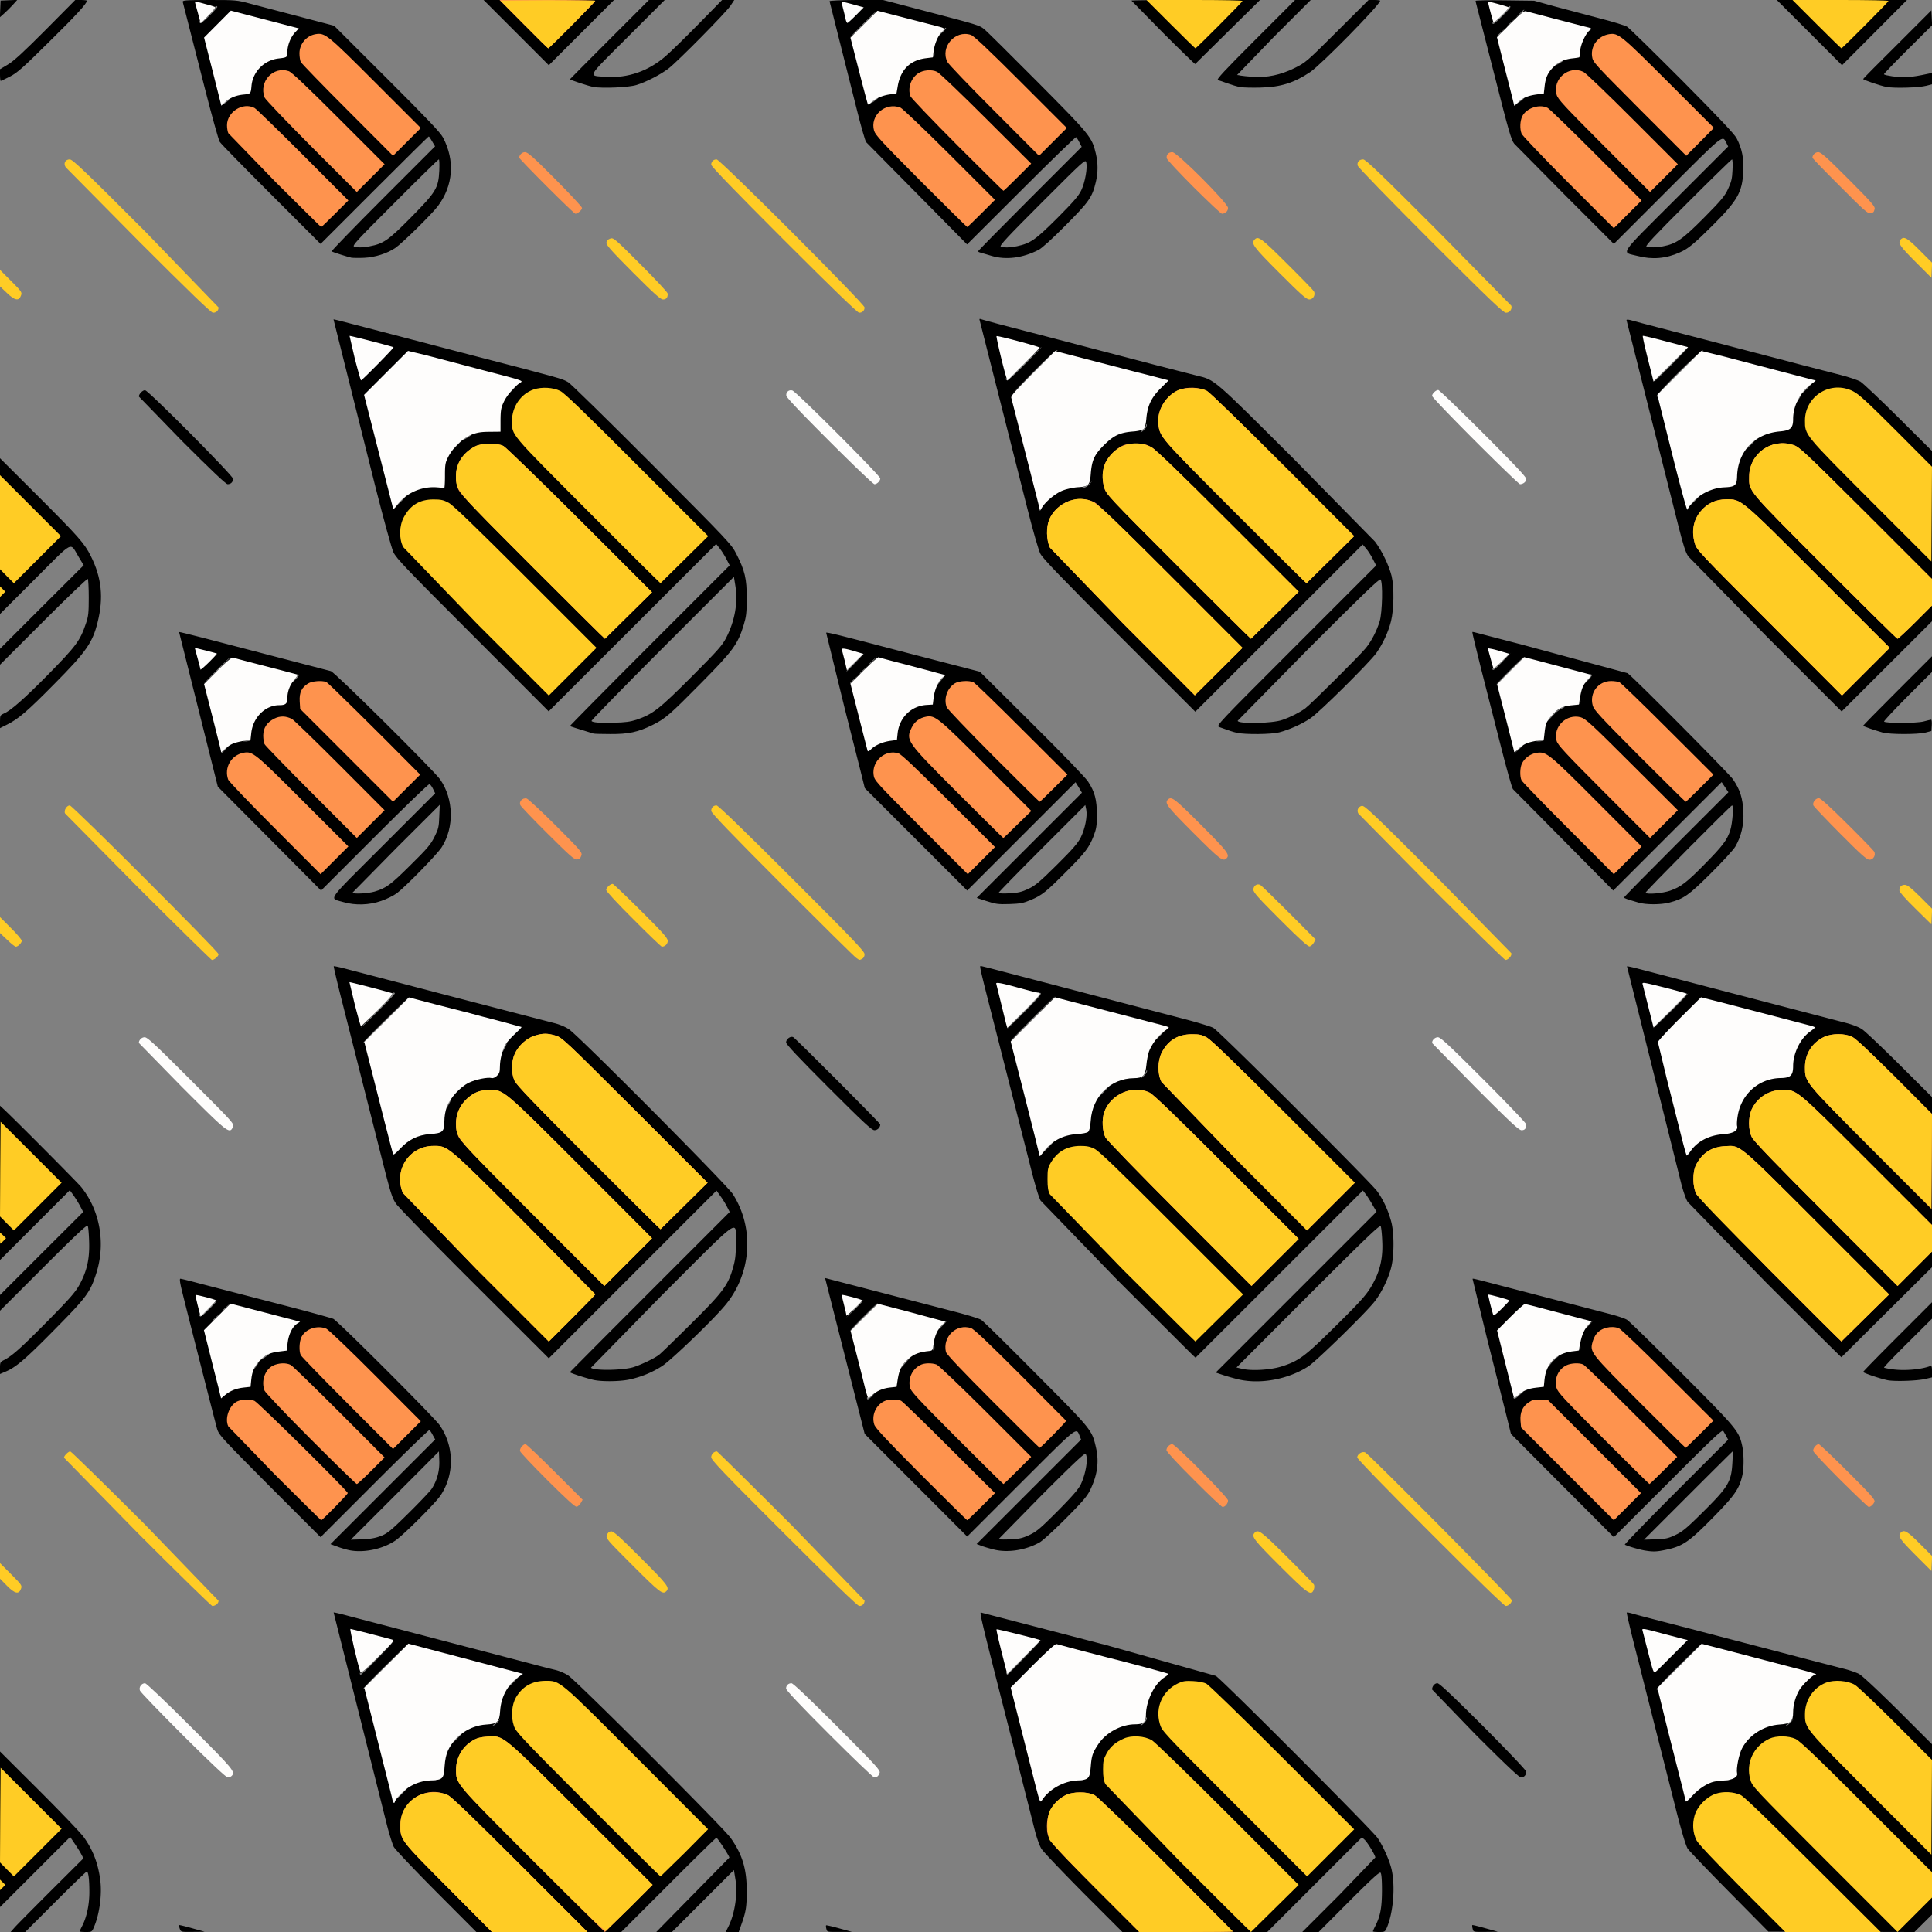 <svg xmlns="http://www.w3.org/2000/svg" width="1600" height="1600" viewBox="0 0 16000 16000" preserveAspectRatio="xMidYMid meet"  xmlns:v="https://vecta.io/nano"><rect x="0" y="0" width="16000" height="16000" fill="#808080" stroke="none"/><path d="M119 15965c16-19 152-156 301-305l271-270-17-32c-9-18-34-58-55-89l-38-56-581 581v-1289l326 325c179 179 345 352 368 385 76 106 118 216 136 354 16 119-6 283-51 388-18 43-19 43-69 43-27 0-50-2-50-5s10-25 22-48c36-71 58-174 58-277 0-107-8-170-22-170-5 0-122 113-259 250l-250 250H88l31-35zm1370 9c-5-15-8-29-6-31 3-2 51 10 108 26l104 29-98 1c-96 1-98 1-108-25zm2125-306c-183-184-341-351-353-373-11-22-39-110-60-195l-438-1746c2-2 59 11 128 30l1514 396c77 21 165 43 195 50s78 27 105 45c68 43 1289 1264 1346 1346 98 139 134 260 133 444 0 130-7 170-46 278l-20 57h-108l21-42c55-109 80-274 59-397l-12-74-513 513h-130l605-616c0-15-98-164-107-164-5 0-184 176-398 390l-390 390H3945l-331-332zm-279-818c21-22 37-40 34-40s-23 18-44 40-37 40-34 40 23-18 44-40zm273-107c-10-2-26-2-35 0-10 3-2 5 17 5s27-2 18-5zm187-353c21-22 37-40 34-40s-23 18-44 40-37 40-34 40 23-18 44-40zm326-127l24-28-30 25c-16 14-32 26-34 28-2 1 0 2 6 2 5 0 20-12 34-27zm-921-468l185-190-187 185c-104 102-188 189-188 194s1 7 3 5c1-3 85-90 187-194zm1055 135c21-22 37-40 34-40s-23 18-44 40-37 40-34 40 23-18 44-40zm-1120-202l140-143-140 138c-78 76-144 135-148 131s-7-2-7 4c0 7 3 12 8 12 4 0 70-64 147-142zm3709 2247c-4-14-5-28-2-30 2-2 51 9 108 25l105 29h-102c-102 1-103 1-109-24zm2129-297c-176-178-334-343-349-368-16-26-39-92-55-155l-109-430c-379-1487-352-1373-326-1368l1031 268 904 254c59 39 1298 1280 1341 1344 48 73 100 190 116 265 30 143 12 350-40 475-16 36-18 37-66 37-28 0-50-2-50-5s8-22 19-43c43-85 55-152 56-294 0-91-4-141-12-149s-72 50-262 240l-250 251h-136l303-303 302-314c0-18-65-126-90-148l-21-19-784 784H9295l-322-322zm-5-935c-10-2-28-2-40 0-13 2-5 4 17 4 22 1 32-1 23-4zm511-477c13-14 21-31 18-38-4-9-6-8-6 4-1 9-13 26-27 37-15 12-22 21-17 21s20-11 32-24zm-989-543l145-148-147 145c-82 80-148 138-148 131 0-8-3-12-6-8-5 5 3 27 9 27 1 0 67-66 147-147zm3706 2251c-4-15-5-28-3-31 3-2 51 10 108 26l104 29-101 1c-102 1-102 1-108-25zm2127-303c-177-179-333-342-346-361-15-23-46-126-90-295l-349-1378c-39-153-68-280-66-282 3-3 27 2 54 10 48 14 111 30 439 115l1015 265 294 76c44 11 98 30 120 41 25 12 153 132 324 301l282 282v1411l-145 144-1210-3-322-326zm-5-928c-10-2-26-2-35 0-10 3-2 5 17 5s27-2 18-5zm513-480l24-28-30 25c-16 14-32 26-34 28-2 1 0 2 6 2 5 0 20-12 34-27zm-917-473l181-185-187 185c-104 102-188 192-187 200 0 13 1 13 6 0 3-8 87-98 187-200zm-1697 572l-357-370c0-27 21-52 44-52 16 0 118 96 377 354 199 200 355 364 357 376 4 27-15 50-42 50-15 0-131-110-379-358zm-9314-1522c-28-5-77-19-108-31l-58-21 867-867-20-36c-10-20-23-39-28-42-4-3-209 195-455 441l-446 446-422-422c-406-409-421-425-436-478-18-64-259-1011-292-1147-15-63-19-93-11-93 6 0 72 16 146 36l745 193c193 50 361 97 375 103 39 19 837 816 882 882 120 174 123 405 7 580-44 66-307 328-376 375-103 69-252 101-370 81zm252-120c52-20 82-44 229-189 92-91 178-182 191-201 45-70 66-149 63-233l-3-77-365 366-365 365 95-3c69-3 112-11 155-28zm-1015-1435c0-11-14 7-31 40-7 13-3 12 10-5 11-14 21-29 21-35zm90-72c0-7-61 31-73 46-7 8 7 2 31-14 23-15 42-30 42-32zm-434-305l29-33-32 29c-31 28-38 36-30 36 2 0 16-15 33-32zm4-139c0-4-30 24-67 62-47 49-69 66-75 57-4-8-8-8-8-2 0 29 20 19 82-43 37-37 68-71 68-74zm76 59l29-33-32 29c-31 28-38 36-30 36 2 0 16-15 33-32zm6365 2007c-35-8-83-22-108-31l-45-17 865-865-12-31c-30-71-9-87-487 390l-444 444-849-850-328-1291 1062 276c110 28 214 60 230 70 17 10 221 211 455 447 460 462 462 464 495 605 29 122 14 232-47 358-26 53-62 95-202 236-94 94-191 183-216 197-111 63-256 87-369 62zm284-123c61-29 91-55 236-200 126-128 171-180 191-222 41-89 61-214 39-249-7-11-96 73-365 342l-356 363c0 3 42 5 93 2 78-3 103-9 162-36zm-1299-1154l29-33-31 28c-17 15-33 24-37 20-4-3-7-1-7 5 0 20 15 13 46-20zm284-283c42-48 42-48 6-15-21 19-42 44-48 55s-9 18-6 15c2-3 24-27 48-55zm228-126c-3-20-5-19-9 9-3 20-2 29 4 23 5-5 7-19 5-32zm-578-244c63-63 112-115 110-115-3 0-57 52-120 115s-112 115-110 115c3 0 57-52 120-115zm650 70c19-19 32-35 29-35s-20 16-39 35-32 35-29 35 20-16 39-35zm-660-207c-3-2-36 30-75 72l-69 75 74-72c41-40 72-74 70-75zm6468 2072c-45-8-142-36-162-48-4-2 186-199 424-437l432-432-16-29c-8-16-20-36-25-44-9-12-98 72-458 433l-448 447-426-427-426-428-37-150-161-640-120-494c5-4 16-1 280 68l849 221c66 17 133 39 150 50 17 10 223 212 458 447 457 459 470 475 497 601 14 66 14 182 0 242-26 112-64 166-248 353-194 197-247 233-386 262-76 16-106 17-177 5zm257-128c59-28 94-57 223-185 215-213 240-254 249-414 3-51 4-93 2-93s-168 165-369 366l-365 365 95-3c83-3 104-7 165-36zm-1260-1186c6-4 1-4-10 2s-29 19-39 31c-10 11-23 18-29 14s-7-1-2 6c5 9 16 5 39-16l41-37zm278-282c18-14 22-21 11-15-22 11-84 77-84 89 0 4 10-5 21-20s35-39 52-54zm195-95c-3-20-5-19-9 9-3 20-2 29 4 23 5-5 7-19 5-32zm78-181l29-33-32 29c-18 17-33 31-33 33 0 8 8 1 36-29zm-8245 461c-50-10-201-58-201-65 0-2 298-302 661-665l662-662-21-41c-11-22-35-62-54-88l-34-48-1389 1389-613-612c-338-337-630-637-651-667-34-49-46-88-120-380l-320-1264c-45-175-79-321-77-324 3-2 56 9 118 26l888 232 813 211c50 12 98 32 130 54 81 54 1307 1287 1356 1364 183 286 154 669-72 931-112 131-438 443-512 492-83 54-176 92-275 113-77 16-218 18-289 4zm319-105c61-18 178-73 218-104 15-11 134-127 266-258 265-263 306-319 347-465 19-66 23-105 23-197-2-203 64-249-614 428l-586 599c24 25 254 22 346-3zM3724 9133c9-18 14-33 12-33-6 0-36 55-36 66s5 3 24-33zm460-460c9-18 14-33 12-33-6 0-36 55-36 66s5 3 24-33zm-984-228l185-190-187 185c-104 102-188 189-188 194s1 7 3 5c1-3 85-90 187-194zm-68-72c76-76 138-141 138-145 0-5-5-8-11-8-5 0-8 4-5 8 3 5-57 70-133 145-76 76-135 137-132 137s68-62 143-137zm7131 3052c-35-8-92-24-129-36l-66-22 1332-1332-32-55c-17-30-42-70-56-88l-25-33-1386 1385-26-24c-14-13-296-295-628-626l-629-651c-17-31-50-142-91-308l-294-1155c-115-450-122-480-112-480 4 0 61 14 126 31l1546 404c120 31 235 66 255 77 50 28 1302 1277 1357 1353 50 70 89 152 116 250 24 87 26 262 4 366-19 90-78 216-138 294-67 89-483 495-551 540-163 106-391 150-573 110zm352-109c141-45 190-81 433-321 245-242 283-286 336-392 50-99 70-202 63-328-2-55-8-108-12-119-7-15-109 83-602 575l-593 594 47 11c80 19 237 9 328-20zM8685 9500c21-22 37-40 34-40s-23 18-44 40-37 40-34 40 23-18 44-40zm460-460c21-22 37-40 34-40s-23 18-44 40-37 40-34 40 23-18 44-40zm354-169c0-14-1-14-6-1-3 8-15 26-27 40l-21 25 28-24c15-14 27-32 26-40zm-939-436l180-185c-3 0-88 83-190 185s-183 185-180 185 88-83 190-185zm1050 140c19-19 32-35 29-35s-20 16-39 35-32 35-29 35 20-16 39-35zm-1121-199c104-104 139-146 130-151-8-5-10-4-6 0 4 5-57 73-135 152-79 79-140 143-138 143 3 0 70-65 149-144zm7142 3054c-63-13-201-60-201-68 0-4 128-135 285-292l285-285v136l-201 200c-111 110-199 202-196 205s38 10 79 15c97 12 231 0 304-28 11-4 14 5 14 44v50l-52 12c-67 17-259 23-317 11zM0 11330c0-46 2-51 32-66 70-36 141-100 359-320 189-192 232-241 268-306 61-113 84-213 79-357-2-64-7-122-12-130-6-10-102 80-367 345L0 10855v-130l344-344 345-344-24-46a943.2 943.2 0 0 0-55-90l-32-44-578 578V9157l26 24c85 78 615 611 646 649 158 196 205 473 123 722-49 151-81 194-340 456-241 245-321 314-408 351l-47 20v-49zm14623-712l-647-665c-14-23-39-95-55-160l-447-1790c2-2 46 7 98 21l1703 444c61 15 118 37 145 55 25 16 165 149 313 296l267 266v1410l-750 745c-3 0-285-280-627-622zm-643-2390c-3-2-70 65-150 147l-145 150 150-147c82-81 147-149 145-150z"/><path d="M6862 9007c-248-248-352-359-352-374 0-28 37-55 59-44 23 13 721 713 721 723 0 25-23 48-48 48-22 0-89-62-380-353zM2845 7471c-121-37-157 15 327-469l432-432-17-35c-9-20-23-38-30-41-8-3-196 179-455 438l-443 443-855-860-321-1281c3-3 286 70 712 182l545 142c30 6 853 822 906 898 111 161 117 395 13 559-36 58-301 329-372 382-27 20-85 49-130 64-99 35-216 38-312 10zm256-87c97-29 132-54 297-218 141-139 168-171 200-235 33-66 37-83 40-170l4-96-361 360-361 367c0 14 125 8 181-8zM1866 6208l29-33-32 29c-18 17-33 31-33 33 0 8 8 1 36-29zm208-76c2-4-11-6-30-4s-34 6-34 8c0 8 59 4 64-4zm-269-582c60-60 107-110 105-110-3 0-55 50-115 110-60 61-107 110-105 110 3 0 55-49 115-110zm649 71c21-22 25-31 14-37-7-4-10-3-5 1 4 5-5 21-20 37-15 15-24 28-22 28 3 0 18-13 33-29zm5718 1842l-83-27 871-871-26-44-27-43-897 897-848-848-35-141-132-521-153-625c3-7 124 23 563 139l710 184 429 426c257 255 444 449 467 484 56 85 73 152 73 277 0 89-5 115-27 173-37 96-70 139-225 294-169 170-203 197-295 236-62 26-87 31-177 34-92 3-115 0-188-24zm345-102c58-28 93-57 236-199 133-132 174-180 198-228 35-71 55-173 45-228l-8-39-359 359c-197 197-359 363-359 368s40 7 89 4c73-4 102-11 158-37zm-721-1728c15-20 23-33 16-29-13 8-56 66-49 66 3 0 17-17 33-37zm-720-5l29-33-32 29c-31 28-38 36-30 36 2 0 16-15 33-32zm80-80l29-33-32 29c-31 28-38 36-30 36 2 0 16-15 33-32zm-66-65l75-78-77 75c-72 69-83 80-75 80 1 0 36-35 77-77zm146-15l29-33-32 29c-31 28-38 36-30 36 2 0 16-15 33-32zm6334 2007c-102-30-120-36-120-43 0-4 194-201 432-439l432-432-56-84-898 898-831-840c-8-11-54-173-101-360l-163-639c-41-164-74-300-72-302 1-2 25 3 52 11l365 95 869 235c52 37 840 831 873 879 58 85 80 154 86 268 5 108-17 202-66 288-14 25-104 124-201 220-187 186-226 213-347 245-71 18-193 18-254 0zm262-99c88-31 138-69 284-218 152-154 188-202 214-284 18-60 29-204 14-204-11 0-723 718-717 724 16 15 141 4 205-18zm-1219-1205c-2-3-20 12-41 34l-37 39 41-35c22-19 39-36 37-38zm171-39c2-4-11-6-30-4s-34 6-34 8c0 8 59 4 64-4zm146-262c17-7 29-15 26-17-14-14-146 98-146 123 0 3 20-16 45-44 24-27 58-55 75-62zm158-71c-3-20-5-19-9 9-3 20-2 29 4 23 5-5 7-19 5-32zm-578-244c63-63 112-115 110-115-3 0-57 52-120 115s-112 115-110 115c3 0 57-52 120-115zm649 71c25-26 29-36 19-41-7-5-10-4-5 0 4 5-7 24-25 42-17 18-30 33-27 33s20-15 38-34zm-714-148l70-73-71 68c-38 37-73 64-77 61-4-4-7-2-7 4 0 23 16 11 85-60zm-7530 597c-141-43-191-59-195-62-2-2 294-302 659-667l664-664-28-54c-15-29-40-69-56-88l-28-35-1387 1386-629-630c-553-553-633-637-657-688-15-32-80-270-147-533l-349-1395c2-1 57 12 123 30l265 69 750 196c749 194 756 196 805 225 22 13 335 320 696 682 630 632 657 661 696 738 72 140 88 209 87 370 0 120-4 152-25 221-49 160-89 214-354 482-258 261-294 293-403 347-118 58-198 75-347 74-71 0-134-2-140-4zm355-114c137-47 188-87 456-355 218-219 255-260 288-324 72-140 99-294 76-431l-12-74-594 594c-326 326-590 597-586 600 13 13 66 17 187 14 92-2 135-8 185-24zM3330 4145c19-19 32-35 29-35s-20 16-39 35-32 35-29 35 20-16 39-35zm466-467l29-33-32 29c-31 28-38 36-30 36 2 0 16-15 33-32zm104-74c0-7-58 25-65 36-3 5 10 1 29-11 20-12 36-23 36-25zm356-386l29-33-32 29c-31 28-38 36-30 36 2 0 16-15 33-32zm5989 2851c-36-8-59-16-148-48-27-11-19-19 636-674l664-664-28-54c-15-30-40-69-56-87l-28-33-1386 1385-629-629c-482-482-634-640-654-679-15-29-61-189-107-371l-395-1559c-5-15-3-18 12-12 11 4 78 22 149 41l495 129 815 213 328 84c150 36 129 19 805 693l669 681c57 74 117 200 138 286 22 94 19 275-5 373-23 92-68 188-123 266-58 80-471 490-545 539-71 48-174 94-258 116-65 17-281 19-349 4zm375-107c69-24 144-62 190-96 49-37 454-440 502-500s89-140 114-221c22-72 28-325 7-346-9-9-147 124-597 574l-586 596c0 28 287 23 370-7zM9021 4013l24-28-25 22c-14 11-34 23-45 26-19 5-19 5 1 6 11 0 31-11 45-26zm458-457c13-14 21-31 18-38-4-9-6-8-6 4-1 9-13 26-27 37-15 12-22 21-17 21s20-11 32-24zm-729-649c13-5 13-6 0-6-8-1-98 83-200 187l-185 187 185-181c102-100 192-184 200-187zm-124-34c-1-2-65 60-141 137-95 96-141 136-147 127-5-7-8-8-8-1 0 32 27 12 157-118 78-78 141-143 139-145zm6964 3193c-74-21-160-51-160-56 0-3 128-133 285-290l285-285v130l-202 202c-111 111-199 206-195 209 15 15 270 14 327-1 30-8 59-15 63-15s7 21 5 47l-3 47-50 13c-64 16-295 16-355-1zM0 5976c0-51 2-54 32-67 56-23 168-122 359-315 239-243 272-287 320-429 21-61 24-88 24-217 0-80-4-150-8-154-4-5-170 154-367 351L0 5505v-132l346-346 347-346-41-68c-76-125-33-147-362 182L0 5085V3795l311 310c339 339 389 395 441 500 90 179 107 347 56 549-41 168-97 247-357 509-225 228-297 290-393 338l-58 29v-54zm14632-704l-650-664c-23-33-42-93-85-263l-427-1694c0-6 18-5 48 4 26 8 119 32 207 55l595 155 325 85c61 15 191 50 290 76l307 79c70 18 144 43 165 55 21 13 163 147 316 299l277 276v1410l-748 747-620-620zm-592-1127c19-19 32-35 29-35s-20 16-39 35-32 35-29 35 20-16 39-35zm465-465c21-22 37-40 34-40s-23 18-44 40-37 40-34 40 23-18 44-40zm399-385l17-30-20 24c-12 13-21 28-21 34 0 12 0 11 24-28zm-995-207c96-98 183-178 191-179 12 0 12-2 1-6-16-7-381 355-380 377 0 13 1 13 6 0 3-8 85-95 182-192zm1056 132c21-22 37-40 34-40s-23 18-44 40-37 40-34 40 23-18 44-40zm-1120-200l135-140c-3 0-68 63-145 140s-137 140-135 140c3 0 68-63 145-140zM1507 3652l-357-368c0-22 33-55 52-52 30 5 728 707 728 733 0 27-18 45-45 45-14 0-138-118-378-358zm1403-1518c-28-6-150-44-164-52-4-2 186-199 424-437l433-433-24-41c-12-22-25-41-28-41-4 0-206 200-451 445l-445 445-408-408c-224-224-416-420-427-437-10-16-66-217-124-445L1514 18c-5-16 13-17 220-18 219 0 229 1 333 29l700 184 437 436c337 337 442 447 465 490 100 190 85 397-42 567-53 70-294 307-354 348-67 45-167 77-258 81-44 2-91 1-105-1zm150-94c116-22 155-49 342-238 210-213 229-244 236-389 2-51 1-93-4-93-4 0-169 161-365 358-314 313-355 358-336 364 34 9 69 9 127-2zM1900 824c0-3-13 4-30 16-16 12-30 24-30 26 0 3 14-4 30-16 17-12 30-24 30-26zM1800 58c0-5-5-8-11-8-5 0-8 4-5 8 3 5-24 37-59 72-36 36-65 58-65 51 0-8-3-12-6-8-3 3-3 11 1 17 5 8 31-12 76-56 38-38 69-72 69-76zm6415 2062c-38-12-80-23-92-27-13-3-23-8-23-12s193-200 429-436l429-429-19-37c-10-21-23-40-27-43-5-3-210 196-456 442l-447 446-836-847c-7-9-40-121-72-249L6870 10c0-5 90-9 222-10h221l131 34 266 70c375 98 403 106 439 136 20 15 218 212 442 437 437 440 452 458 484 594 19 81 19 157 0 237-30 126-56 163-250 358-113 114-197 190-225 204-132 67-267 84-385 50zm207-81c114-25 152-52 334-233 136-137 176-183 199-231 31-66 52-184 41-230-7-28-15-21-367 331-285 285-355 360-341 366 26 10 76 9 134-3zM7270 813c0-8-38 17-51 33-9 11-2 9 19-6 17-13 32-25 32-27zm468-374c-3-20-5-19-9 9-3 20-2 29 4 23 5-5 7-19 5-32zm-583-239c60-60 107-110 105-110-3 0-55 50-115 110-60 61-107 110-105 110 3 0 55-49 115-110zm680 32c-3-3-6-3-7-1-2 2-16 20-33 39l-30 35 37-34c21-19 36-37 33-39zm5728 1888c-138-36-172 14 317-475l432-432-15-30c-34-65-13-82-487 392l-445 445-398-398-427-432c-25-31-47-108-164-570l-146-570c-5-19-10-38-10-43 0-4 109-6 243-4l242 3 170 47 370 98c110 28 214 60 230 70 17 10 221 211 456 446 305 308 432 442 451 478 44 84 61 167 55 275-8 172-47 240-253 446-153 152-203 194-272 224-115 52-230 61-349 30zm208-80c110-21 161-56 341-237 143-145 171-178 199-238 27-58 34-85 37-157 3-49 0-88-4-88-5 0-171 162-368 359-281 281-355 360-340 364 33 8 80 7 135-3zM12620 814c0-3-13 4-30 16-16 12-30 24-30 26 0 3 14-4 30-16 17-12 30-24 30-26zm302-294c18-11 29-20 23-20-5 0-23 9-40 20-39 26-25 26 17 0zm-486-252l29-33-32 29c-31 28-38 36-30 36 2 0 16-15 33-32zm80-80l29-33-32 29c-31 28-38 36-30 36 2 0 16-15 33-32zm-74-55c68-67 78-83 56-83-6 0-8 3-4 7 9 9-115 134-126 127-4-3-8 0-8 5 0 21 15 10 82-56zm181-52c-2-3-18 10-36 29l-32 34 36-30c20-16 34-31 32-33zM4915 720c-43-8-195-58-195-64 0-1 147-149 327-329L5374 0h131l-309 309c-347 347-330 316-176 327 178 12 347-46 490-169 41-35 164-155 272-265L5980 0h101l-32 48c-40 59-434 458-511 518-66 51-188 114-268 138-65 20-281 29-355 16zm5355 1c-25-5-72-19-105-31s-68-24-79-27c-14-5 51-75 310-334l329-329h130l-310 310-300 311c6 0 19 2 30 5 11 2 56 7 100 10 118 8 229-15 345-72 93-46 100-52 354-305l260-259h48c26 0 48 3 48 6 0 32-490 531-580 591-133 89-243 124-410 128-69 2-145 0-170-4zm5355-1c-50-9-195-58-195-66 0-3 127-132 283-286l282-282 6 123-202 201c-111 110-200 203-197 205 9 10 112 25 167 25 31 0 95-8 144-18l87-18v94l-47 12c-61 16-262 22-328 10z"/><path d="M0 621v-48l64-38c47-27 130-103 312-286L623 0h49c26 0 48 3 48 6 0 22-92 123-312 339C192 559 145 601 84 633c-40 20-75 37-78 37s-6-22-6-49zm4275-351L4005 0h1080l-540 540-270-270zm10710 0L14715 0h1078l-538 540-270-270zm-5355 0L9370 5c0-3 240-5 532-5h533l-537 530c-4 0-125-117-268-260zM2 74L5 5l138-6-34 38c-19 21-51 53-72 72l-38 34 3-69z"/><path d="M3714 15638c-402-404-400-401-398-528 3-199 215-329 395-242 31 15 202 180 599 577l555 555h-791l-360-362zm699-230c-650-651-636-635-636-753 0-100 52-190 140-242 34-20 63-27 118-31 137-9 111-30 780 638l590 590-395 390c-3 0-272-267-597-592zm4660 230c-396-397-402-405-403-514 0-114 52-203 152-256 60-32 185-32 243-1 24 13 267 247 593 573l552 556c0 2-174 4-388 4h-387l-362-362zm-6795-3425l-387-400c-32-64 7-175 73-207 39-18 102-21 143-5 29 11 773 746 773 764 0 10-210 225-220 225-3 0-174-170-382-377zm5350 0c-293-295-378-386-388-416-23-74 11-157 81-192 33-18 111-20 142-4 12 6 192 180 399 387l378 377-112 112c-62 62-115 113-118 113s-175-170-382-377zm5353-7l-384-384-5-55c-5-69 17-120 69-154 33-22 47-25 99-21l61 4 769 769-225 225-384-384zm-8446 54c-123-123-226-232-228-242-6-20 24-58 45-58 7 0 116 103 243 230l230 230-15 27c-9 15-24 29-34 31-13 3-85-63-241-218zm5351-6c-134-133-226-233-226-244 0-23 26-50 48-50 26 0 462 440 462 466 0 25-24 54-45 54-8 0-115-101-239-226zm5358 5c-122-122-225-231-227-241-6-20 24-58 45-58 7 0 115 102 240 227 185 184 227 231 222 248-6 21-31 45-48 45-5 0-110-100-232-221zm-12671-341c-205-205-376-386-382-401-30-78 2-173 69-207 46-23 110-26 148-6 15 8 196 184 402 390l375 376-110 110c-60 60-114 110-120 110s-178-168-382-372zm5350-10c-333-334-382-388-388-420-14-77 20-149 86-183 33-18 96-19 136-4 15 5 198 180 406 387l377 377-112 112c-62 62-115 113-118 113s-177-172-387-382zm5355 5c-329-331-378-383-388-420-20-76 15-154 84-187 39-18 107-21 139-5 12 6 192 180 399 387l378 377-112 112c-62 62-115 113-118 113s-175-170-382-377zm-10400-291c-207-207-381-387-387-399-16-32-13-110 5-149 33-69 133-102 207-70 18 8 198 180 407 390l375 376-230 230-377-378zm5345-14c-258-259-384-392-389-411-30-126 87-238 208-198 24 8 141 119 408 386l379 381c5 5-209 224-219 224-3 0-177-172-387-382zm5355 5c-411-413-412-414-389-500 6-22 20-52 31-65 39-51 122-72 187-48 15 6 198 181 405 388l378 377-112 112c-62 62-115 113-118 113s-175-170-382-377zm-9630-1100l-612-634c-78-188 53-389 254-389 121 0 105-14 753 634l587 595c0 3-87 93-193 199l-192 192-597-597zm10711 9l-610-632c-33-63-34-186-1-247 51-96 127-145 238-151 129-7 99-32 764 633l595 595-395 390c-3-1-269-265-591-588zm-10250-469c-520-521-599-604-615-647-37-100-17-208 52-285 59-66 121-94 205-95 122 0 109-12 762 641l587 588-395 395-596-597zm5359-1c-328-328-604-613-613-632-26-51-31-147-11-207 50-150 238-233 376-165 33 16 210 186 640 617l595 595-390 390-597-598zm5355 5c-413-413-598-606-614-637-31-61-32-166-3-231 46-100 144-163 254-163 123 0 109-12 703 582l537 537v220l-285 285-592-593zm-4890-460l-614-637c-35-67-33-176 3-245 53-101 133-149 248-150 64 0 83 4 126 28 35 20 225 203 637 615l587 587-395 395-592-593zm-5360-9c-454-454-597-604-612-638-29-64-28-160 3-225 31-68 101-130 167-149 66-20 101-20 170 0 52 15 74 36 657 617l602 602-390 385c-3 0-271-267-597-592zm10621-80c-555-557-546-546-546-670 0-112 60-205 161-252 65-29 170-29 231 1 31 16 142 120 353 330l307 308-5 785-501-502zM2278 6862c-207-207-382-390-388-405-36-98 24-204 127-223 75-14 94 2 493 401l375 375-230 230-377-378zm5350-9c-378-380-387-389-393-435-17-115 98-215 206-179 24 8 146 123 417 394l382 382-225 225-387-387zm5360 9c-207-207-381-387-387-399-16-31-14-109 4-142 22-44 71-79 119-86 82-13 101 3 501 404l370 371-230 230-377-378zm-8451 44c-119-118-221-225-227-237-16-29 17-65 52-56 12 4 122 105 243 226 211 212 219 221 209 248-6 19-17 29-35 31-22 3-59-30-242-212zm5345-9c-219-220-239-246-210-275 30-30 55-10 276 211 219 220 239 246 210 275-30 30-55 10-276-211zm5357 6c-119-120-219-225-222-234-8-23 20-59 46-59 14 0 90 69 235 213 117 116 218 220 223 229 16 29-6 68-38 68-23 0-66-38-244-217zM2578 6562c-207-207-381-387-387-399s-11-44-11-71c0-63 30-109 90-140 49-25 98-24 149 3 14 7 192 180 396 384l370 371-230 230-377-378zm5355 6c-430-431-434-437-382-544 23-48 65-79 120-89 73-13 100 8 497 407l373 374-115 112c-62 62-115 112-117 112s-172-168-376-372zm5350-10c-326-327-383-389-392-423-31-117 82-226 199-195 40 11 85 51 425 391l380 379-230 230-382-382zM2870 6255l-384-384-4-63c-4-73 16-115 70-148 33-20 113-26 151-12 14 6 425 411 724 714l53 53-225 225-385-385zm5358 8c-207-208-382-391-388-406-26-70 3-156 66-197 33-22 121-27 157-9 12 6 192 180 399 387l378 377-112 112c-62 62-115 113-118 113s-175-170-382-377zm5350 0c-332-334-378-383-388-421-28-105 46-202 153-202 27 0 58 5 70 11s192 180 399 387l378 377-112 112c-62 62-115 113-118 113s-175-170-382-377zM9304 5167l-609-632c-30-63-32-170-5-234 62-143 236-209 374-142 27 14 235 214 634 613l592 593-395 394-591-592zm5349-10c-581-581-602-604-617-656-30-102-12-197 50-269 55-65 123-96 209-97 128 0 111-14 767 642l588 588-395 395-602-603zM4404 4688c-567-569-602-606-615-653-40-143 14-268 145-338 55-29 184-31 236-3 19 10 304 286 633 614l597 597-390 385c-3 0-276-271-606-602zm5354 5c-563-565-597-601-613-652-21-64-16-159 10-211 24-48 82-107 130-133 31-17 57-22 120-22 69 0 87 4 131 28 35 20 224 202 635 613l584 584-395 390c-3 0-274-269-602-597zm5356 5c-652-654-630-627-628-753 2-189 184-319 365-260 51 16 85 49 602 563l547 547v220l-138 138c-75 75-142 137-147 137-6 0-276-267-601-592zm-4886-455c-625-626-622-622-635-731-13-113 60-235 169-282 66-28 171-25 233 8 24 12 276 257 630 611l590 591-395 390c-3 0-269-264-592-587zm2760-2730c-207-208-382-391-387-406-16-41-13-104 5-143 33-69 144-106 212-70 15 8 196 184 402 390l375 376-230 230-377-377zm-10710-10l-387-400c-6-12-11-42-11-66 0-111 132-194 228-143 15 8 196 184 402 390l375 376-110 110c-60 60-112 110-115 110s-174-170-382-377zm5350 0c-322-324-378-384-389-420-37-126 92-240 218-192 15 5 198 180 406 387l377 377-112 112c-62 62-115 113-118 113s-175-170-382-377zm-3101 39c-125-125-227-231-227-236 0-23 23-46 48-46 23 0 68 40 250 223 122 123 222 230 222 239 0 17-36 48-55 48-6 0-113-103-238-228zm5361 11c-120-120-221-228-225-241-7-29 13-52 46-52 39 0 461 423 461 462 0 27-23 48-51 48-7 0-111-98-231-217zm5350-11c-126-125-228-231-228-236 0-23 23-46 48-46 23 0 68 41 251 224 197 198 222 227 216 248-9 29-6 25-35 33-22 5-50-20-252-223zM2578 1213c-207-208-382-391-387-406-49-131 71-261 200-218 24 8 145 122 414 391l380 380-230 230-377-377zm10705-5c-333-334-383-388-392-425-35-130 102-245 222-188 18 8 201 184 407 390l375 375-230 230-382-382zm-5355-5c-207-208-382-391-388-406-24-65 2-146 61-188 42-30 115-36 160-14 19 9 202 184 406 388l373 372-112 112c-62 62-115 113-118 113s-175-170-382-377zM2878 912c-207-207-381-387-387-399s-11-44-11-71c0-78 57-146 133-159 80-13 96 1 497 402l375 375-230 230-377-378zm5355 5c-204-204-378-386-387-404-62-123 64-268 195-224 24 8 145 122 414 391l380 380-230 230-372-373zm5345-14c-378-380-387-389-393-435-13-88 49-170 140-185 77-12 96 3 495 402l374 374-229 231-387-387zM4336 200L4137 0h397c218 0 396 3 396 8 0 8-382 392-390 392-3 0-95-90-204-200z" fill="#fe934e"/><path d="M3714 15638c-402-404-400-401-398-528 1-103 55-189 148-238 69-36 179-38 246-5 32 16 205 183 600 578l555 555h-791l-360-362zm698-231c-649-650-635-634-635-752 0-100 52-190 140-242 34-20 63-27 118-31 137-9 111-30 780 638l589 589-184 186-201 195c-12 7-141-117-607-583zm4661 231c-198-200-369-379-379-398-27-50-26-190 0-244 25-50 75-100 129-128 59-32 184-32 242-1 23 12 272 253 593 573l552 556c0 2-174 4-388 4h-387l-362-362zm691-230l-610-633c-14-29-19-62-19-120 0-70 4-87 29-133 32-58 73-93 143-124 65-29 173-22 234 15 24 14 307 289 629 611l585 586-395 390c-3 0-271-267-596-592zm4664 235c-238-240-363-373-378-402-31-61-36-135-16-206 23-77 98-154 175-180 63-21 148-17 207 11 26 11 225 203 599 576l560 558h-790l-357-357zm685-245c-599-600-602-603-618-662-39-136 28-277 159-337 57-26 157-25 216 2 34 15 174 148 588 562l542 542v210l-285 285-602-602zM0 15610v-44l44 44-44 44v-44zm57-128l-57-58 2-392 3-392 505 505-395 395-58-58zm4811-539c-562-564-597-601-613-652-25-75-17-174 18-234 54-91 134-136 242-137 125 0 106-17 760 639l589 590-194 196-200 195c-3 0-274-269-602-597zm5355-5c-600-601-601-603-618-662-40-138 23-275 153-336 38-18 59-21 121-18 44 2 91 11 111 21 19 9 299 281 630 612l595 595-390 390-602-602zm5270-80c-552-553-545-545-545-663 0-115 70-220 175-260 68-26 179-17 238 18 24 14 178 160 342 324l297 298-5 785-502-502zM1137 12692l-607-620c0-16 36-52 52-52 7 0 286 273 620 607l608 630c0 22-26 43-52 43-7 0-287-273-621-608zm5356 6c-503-502-603-607-603-630 0-25 23-48 47-48 4 0 281 273 615 607l608 628c0 27-18 45-44 45-14 0-222-202-623-602zm5353-4c-377-376-606-613-606-624 0-28 43-54 67-41 36 19 1213 1207 1213 1223 0 22-27 48-50 48-12 0-255-236-624-606zM58 13133l-58-59v-129l92 92c87 87 92 94 82 120-17 49-51 42-116-24zm5182-168c-216-216-224-225-214-252 6-18 18-29 33-31 20-3 64 36 248 220 221 221 241 246 211 276s-55 10-278-213zm5361 5c-222-222-241-246-209-278 29-29 55-9 266 201 117 116 218 220 223 229 5 10 5 26-1 42-21 56-45 39-279-194zm5262-92c-131-131-149-158-121-186 27-27 55-11 156 91l103 103-6 124-132-132zM3948 10513l-612-634c-78-188 53-389 254-389 121 0 105-13 753 635l587 594c0 3-87 93-193 199l-192 192-597-597zm5355 5l-609-628c-14-27-19-57-19-125 0-80 3-95 27-136 55-93 134-138 244-139 55 0 81 5 120 25 37 19 191 166 639 615l590 590-395 390c-3 0-271-267-597-592zm5356 3c-384-384-595-603-610-632-33-62-34-185-1-246 51-96 127-145 238-151 129-7 99-32 764 633l595 595-395 389c-3 0-269-265-591-588zm-10246-463c-649-650-635-633-636-752 0-79 31-153 88-205 59-54 107-74 186-74 122-2 109-13 762 640l587 588-395 395-592-592zm5355-6c-328-328-604-613-613-632-26-51-31-147-11-207 50-151 239-233 377-164 33 17 212 189 640 617l594 594-391 389-596-597zm5355 5c-413-413-598-606-614-637-31-61-32-166-3-231 46-100 144-163 254-163 123 0 109-11 703 582l537 537v220l-285 285-592-593zM0 10253v-46l25 23 25 24-22 23c-12 13-23 23-25 23s-3-21-3-47zm57-121l-57-58 2-392 3-392 505 505-395 395-58-58zm10176-535l-614-637c-35-67-33-176 3-245 53-101 133-149 248-150 64 0 83 4 126 28 35 20 225 203 637 615l587 587-396 395-591-593zm-5360-9c-454-454-597-604-612-638-29-64-28-160 3-225 31-68 101-130 167-149 66-20 102-20 170 0 52 15 75 36 657 617l602 602-390 385c-3 0-271-267-597-592zm10625-75c-554-556-550-551-550-674 0-113 60-206 161-253 65-29 170-29 231 1 31 16 142 120 353 330l307 308-5 785-497-497zM1147 7353l-608-616c-13-23 13-67 39-67 22 0 1232 1210 1232 1232 0 17-35 48-55 48-5 0-279-269-608-597zm5943 579c-14-9-290-282-613-605-425-426-587-595-587-611 0-27 18-46 44-46 14 0 222 202 623 602 503 502 603 607 603 630 0 17-7 31-19 38-25 13-21 13-51-8zm4767-579l-608-616c-15-26-1-56 28-63 23-6 81 49 629 597l610 623c7 20-26 56-49 56-7 0-281-269-610-597zM59 7783l-59-56v-132l90 90c50 49 90 97 90 106 0 18-31 49-49 49-7 0-39-25-72-57zm5187-169c-135-134-226-233-226-244 0-18 34-50 54-50 6 0 110 100 233 222 183 182 223 227 223 250 0 26-23 48-49 48-5 0-111-101-235-226zm5358 5c-183-183-224-228-224-251 0-33 31-54 58-39 9 5 116 109 237 230l220 221-15 28c-9 15-24 28-34 30-13 3-86-63-242-219zm5259-94c-82-80-133-138-133-150 0-32 16-47 45-47 21 0 49 22 127 99l99 99-6 129-132-130zM3953 5168l-614-638c-36-70-33-177 6-248 54-100 132-146 245-146 63 0 84 5 126 28 36 19 219 196 637 614l587 587-395 395-592-592zm5352-1l-610-632c-30-63-32-170-5-234 46-106 170-181 280-168 99 12 107 19 728 640l592 592-395 393-590-591zm5348-10c-581-581-602-604-617-656-30-102-12-197 50-269 55-65 123-96 209-97 128 0 111-15 767 642l588 588-396 395-601-603zM4413 4698c-651-652-636-634-637-754 0-106 55-192 158-247 55-29 184-31 236-3 19 10 304 286 633 614l597 597-390 385c-3 0-272-267-597-592zm5345-5c-595-596-596-598-613-657-33-115-6-215 77-293 86-78 213-94 315-38 34 18 227 204 634 611l584 584-395 390c-3 0-274-269-602-597zm5356 5c-652-654-630-627-628-753 2-189 184-319 365-260 51 16 85 49 602 563l547 547v220l-138 138c-76 75-143 137-148 137s-275-267-600-592zM0 4900v-44l44 44-44 44v-44zm57-128l-57-58v-779l505 505-390 390-58-58zm4812-539c-654-656-629-626-629-748 0-118 75-225 181-260 66-22 159-17 219 13 33 15 209 185 635 612l590 590-395 390c-3 0-274-269-601-597zm5359 10c-625-626-622-622-635-731-12-106 52-222 152-275 58-31 193-31 250 0 23 12 295 277 630 612l590 591-395 390c-3 0-269-264-592-587zm5265-95c-553-554-545-545-545-665 0-204 214-336 398-243 48 24 115 85 357 327l297 298-5 785-502-502zM1151 1999l-607-614c-21-32-4-65 34-65 23 0 128 100 630 603l602 623c0 26-19 44-46 44-16 0-186-164-613-591zm5341-12c-404-404-602-609-602-623 0-26 18-44 45-44 28 0 1225 1197 1225 1226 0 26-18 44-45 44-13 0-217-197-623-603zm5355 6c-329-329-600-608-603-621-8-29 12-52 45-52 21 0 139 113 623 598l604 614c9 28-14 58-44 58-22 0-130-103-625-597zM57 2426l-57-54v-137l92 92c87 87 92 94 82 120-17 49-52 42-117-21zm5184-170c-181-182-222-228-219-247 2-15 13-27 31-33 27-10 36-2 252 214 124 124 225 232 225 242 0 33-12 48-39 48-21 0-70-44-250-224zm5356 6c-222-222-239-246-205-280 29-29 55-9 266 201 117 116 218 220 223 229 16 29-6 68-38 68-23 0-66-38-246-218zm5266-94c-131-131-149-158-121-186 27-27 55-11 156 91l103 103-6 124-132-132zM4340 202L4145 5l389-3 395 3c5 6-379 395-389 395-3-1-93-89-200-198zm5355-2L9495 0h398c218 0 397 3 397 8 0 8-382 392-390 392-3 0-95-90-205-200zm5350 0L14845 0h398c218 0 397 3 397 8 0 8-382 392-390 392-3 0-95-90-205-200z" fill="#ffcc25"/><g fill="#fefdfc"><path d="M3253 14918c0-7-47-193-103-413l-133-527 365-366 949 250-38 27c-90 65-143 163-151 278-6 94-21 109-117 115-135 9-258 93-315 215-15 33-24 75-28 130-6 103-15 113-108 117-76 4-131 21-191 59-39 25-113 102-113 119 0 13-17 9-17-4zm5323-129l-206-813 182-183c112-112 188-181 197-178 10 4 316 84 421 111 190 47 500 131 505 135 3 4-10 17-30 29-84 52-155 197-155 315 0 57-22 75-89 75-115 0-241 68-305 164-48 72-56 96-63 188-8 98-17 108-112 113-113 5-235 74-292 164-15 23-17 19-53-120zm5384 125c0-3-34-139-76-302l-78-307c-1-5-20-81-41-168l-39-157 366-367 167 43 684 179c81 21 117 35 88 35-17 0-100 79-126 120-34 54-55 128-55 190 0 78-21 96-116 102-126 9-248 86-306 195-27 50-51 172-42 209 8 30-36 55-105 59-31 2-69 6-86 10-52 11-126 58-175 112-46 50-60 61-60 47zm-12443-541c-192-192-353-359-358-372-11-28 12-61 42-61 11 0 169 150 374 355 360 359 377 379 343 413-7 7-21 12-32 12-13 0-142-121-369-347zm5350-11c-236-236-357-364-357-378 0-26 18-44 45-44 13 0 140 120 379 359 321 322 357 361 351 382-9 27-22 39-45 39-8 0-176-161-373-358zm-3882-515c-20-51-91-357-83-357s269 67 341 87c27 8 25 10-113 148-107 107-141 135-145 122zm5346-23c-57-222-82-326-78-331 4-4 357 84 364 91 1 1-60 64-137 141l-138 138-11-39zm5319-137l-48-186c-7-18 15-14 173 29l171 45 31 7-126 126c-69 70-133 133-142 139-14 11-21-8-59-160zM1824 11553c-3-15-26-107-51-203l-84-334 220-220 326 85 250 65-26 17c-38 25-69 89-77 159l-7 63-64 8c-74 9-113 27-158 73-46 48-65 90-72 159l-6 60-55 6c-66 7-114 27-157 63l-32 27-7-28zm5361 14c-3-10-8-25-11-34-3-10-8-27-10-38s-30-122-62-247l-58-227 112-112 113-112 243 63 318 86-26 25c-38 35-64 92-72 157-6 51-10 57-32 60-85 8-130 25-175 64-57 50-76 85-90 168l-10 65-55 6c-61 7-111 29-152 67-24 22-28 23-33 9zm5351 2l-138-551 108-109c60-60 114-109 121-109 8 0 62 13 121 29l433 114-24 26c-35 37-56 82-70 154l-13 62-57 7c-131 17-213 101-226 233l-6 60-62 7c-67 7-114 27-155 66-21 19-28 22-32 11zm-10885-705c-25-95-33-135-30-139 6-5 169 38 169 45 0 3-29 34-64 69l-64 64-11-39zm5358 31c-1-15-5-34-23-104-10-35-16-65-14-67 6-5 168 38 168 45 0 11-130 136-131 126zm5357-6c-13-38-44-164-41-167 4-5 175 42 175 48 0 3-29 34-65 70-44 44-66 59-69 49zM8610 9574c0-5-54-220-120-479l-120-470 366-366 882 229c34 8 62 18 62 21-1 3-18 18-40 33-48 34-104 108-125 167-8 24-18 74-21 110-9 90-27 109-104 110-193 2-344 151-357 352-4 54-11 83-22 93-9 8-47 15-92 18-117 7-214 59-280 152-16 21-29 35-29 30zm-5355-16c-3-7-36-137-75-288l-163-641 369-369 214 56 234 60c10 2 42 10 70 18s132 36 231 61l184 50c2 3-22 27-52 55-31 28-66 67-78 86-28 45-49 127-49 190 0 41-5 55-25 74-14 13-32 21-43 18-32-9-132 11-188 38-70 33-156 126-183 199-13 36-21 80-21 123-1 85-14 97-121 104-99 8-177 46-247 123-34 36-54 52-57 43z"/><path d="M13922 9403l-117-463-75-310c0-8 80-95 178-193l179-178 144 36c9 2 92 24 185 48l567 148c26 6 47 14 47 18 0 3-18 19-40 34-80 57-140 179-140 285 0 79-21 99-107 100-178 4-323 133-352 313-6 34-8 72-5 84 9 38-31 62-116 68-114 8-211 58-267 137-15 22-31 40-34 40s-24-75-47-167zM1507 9002l-357-365c0-24 23-47 48-47 23 0 89 62 385 358 352 352 358 359 346 385-28 61-40 51-422-331zm10713 3l-358-365c-7-21 19-50 46-50 22 0 89 62 380 353 193 193 352 360 352 369 0 33-12 48-39 48-22 0-92-65-381-355zm-3889-531l-81-329c0-12 48-3 185 35 80 22 151 40 159 40s17 4 20 8c3 5-57 71-134 147l-138 138-11-39zm5321-131l-48-190c-6-21 0-20 180 25 102 26 186 49 186 52s-62 67-138 143l-138 137-42-167zm-10714-25l-44-184c3-3 315 78 355 92 10 3-29 49-119 139l-140 135c-3 0-26-82-52-182zM1825 6198c-4-18-36-145-71-283l-64-250 113-113c75-75 117-110 127-106 14 5 155 42 400 105l128 34c10 4 3 17-21 45-37 43-57 97-57 152 0 45-15 58-67 58-116 0-218 101-232 230l-6 54-60 12c-79 15-106 26-148 64l-35 31-7-33zm5360 19c-2-6-35-134-73-284l-69-271 112-112c62-62 117-110 122-107 4 3 98 28 208 56l230 61a2147.1 2147.1 0 0 0 73 20l43 11-24 19c-34 27-67 100-75 168l-7 57-50 3c-128 7-226 103-241 233l-6 57-52 7c-63 8-128 36-161 69-17 17-27 22-30 13zm5355 11c0-4-32-131-71-284l-71-277 224-225 112 29 435 115c11 3 7 13-15 37-41 44-55 74-68 149l-11 63-60 6c-72 7-108 24-156 76-49 51-59 73-67 146l-7 61-66 12c-74 14-99 25-146 68-18 17-33 27-33 24zM1660 5545c0-6-11-48-24-95l-23-85 90 22c50 13 92 24 93 26 2 2-28 34-66 72-39 38-70 65-70 60zm5336-72l-24-92c-6-16 27-12 121 17l58 17-137 136-18-78zm5370 56c-3-8-14-47-25-88l-20-73 32 6c18 3 58 14 90 24l58 17-65 64c-46 45-67 60-70 50zM8603 4187c-11-47-220-861-228-892-5-16 33-58 179-204l184-184 687 178c11 2 56 14 100 25l153 40-68 68c-77 77-108 144-117 254-4 44-12 72-22 81-9 8-45 17-81 20-114 8-165 32-245 111-82 81-103 126-112 243-7 91-19 103-106 108-35 2-91 14-123 26-59 22-142 89-174 141l-17 28-10-43zm-5348 22l-240-939 364-364 58 14 68 16c6 1 89 23 185 48l310 82c336 87 335 87 309 103-47 30-112 105-137 160-23 48-26 70-27 151v95l-90 1c-69 0-104 6-148 23-71 28-153 105-193 181-26 50-29 64-29 162 0 58-3 104-7 102-4-3-31-6-60-8-127-10-258 48-329 147-19 26-30 35-34 26zm10606-397l-119-475-16-68 362-362 49 11 123 30 672 176c53 14 99 26 104 26 4 0-11 13-33 29-94 68-153 180-153 291 0 76-21 95-111 103-206 18-345 163-353 368-2 80-15 91-107 95-95 4-198 52-258 121-23 25-41 50-41 54 0 5-3 9-7 9-5 0-55-183-112-408zm-6991-157c-235-235-356-362-358-378-4-30 21-51 50-43 30 7 728 706 728 728 0 21-27 48-48 48-10 0-177-160-372-355zm5347-3c-196-196-357-364-357-373 0-19 31-49 51-49 8 0 175 161 372 358 254 254 357 363 357 379 0 22-26 43-52 43-7 0-174-161-371-358zm1430-679c-26-103-45-189-42-191 2-3 73 14 157 36l218 57-286 285-47-187zm-10709-5l-43-186c3-4 358 88 364 94 5 5-260 274-269 274-3 0-26-82-52-182zm5394 151c-24-77-84-330-79-335 6-7 357 87 357 95 0 3-60 66-134 140l-134 133-10-33zM1762 593l-72-282 222-223 563 147-32 34c-37 40-63 107-63 163 0 42-3 44-72 52-119 13-214 108-225 226-6 66-6 67-66 73-64 6-116 28-156 66l-28 26-71-282zm10778 282c0-3-32-132-72-286l-71-281 109-109c81-82 114-109 129-106 11 2 110 28 220 57l266 69c66 16 66 16 43 33-32 25-74 115-78 171-2 27-5 50-7 51-2 2-27 6-54 9-68 7-115 28-157 69-48 46-68 89-76 161l-7 62-51 6c-78 10-122 28-160 65-19 19-34 32-34 29zm-5354-16c-3-8-24-86-47-174l-96-373 112-112 112-111 511 132c48 13 50 18 21 45-29 26-58 93-67 156l-7 53-57 7c-129 16-207 92-232 224l-12 69-50 6c-63 8-122 33-156 66-21 20-29 23-32 12zM1650 149c-6-24-18-66-25-92-13-44-13-48 3-43 9 2 46 12 82 22 36 9 68 20 72 23 4 4-21 35-56 70l-64 64-12-44zm5354 14c-3-16-12-53-20-84s-14-59-14-62c0-5 28 1 129 29l54 15-64 65c-35 35-67 64-71 64s-10-12-14-27zm5362 16c-13-39-45-163-43-165 4-4 164 40 171 47 3 3-23 34-59 69-44 44-66 59-69 49z"/></g></svg>